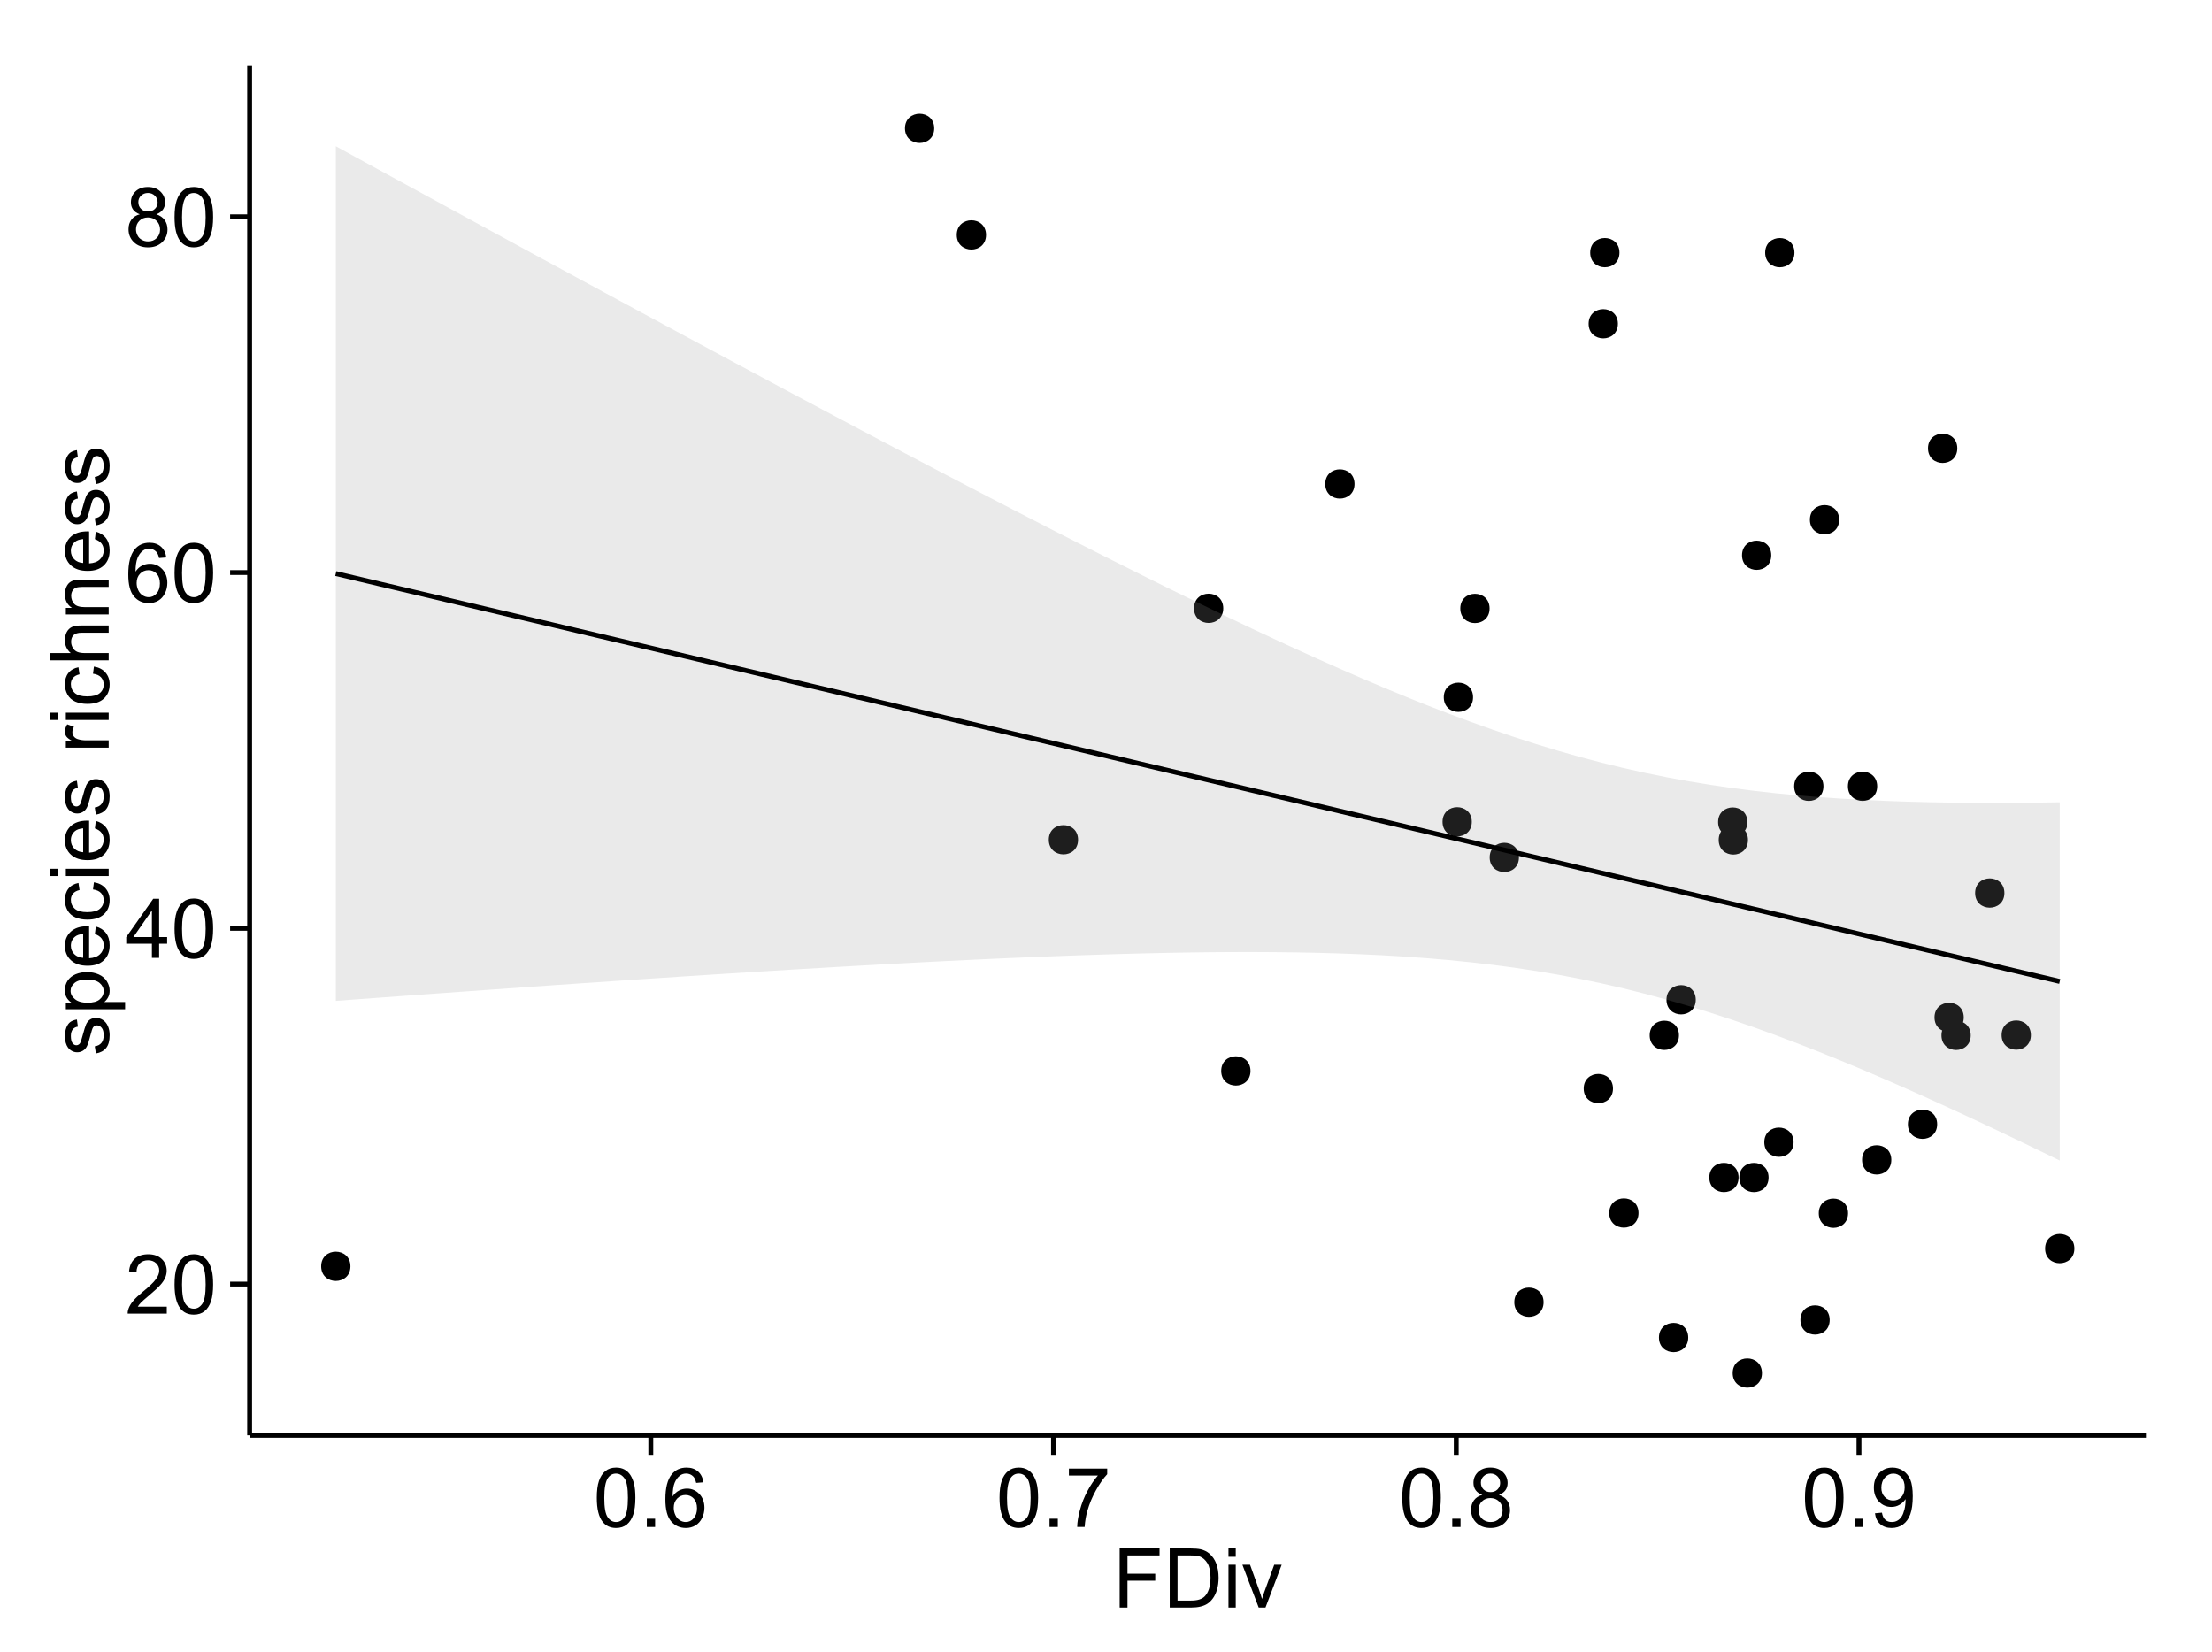 <?xml version="1.0" encoding="UTF-8"?>
<svg xmlns="http://www.w3.org/2000/svg" xmlns:xlink="http://www.w3.org/1999/xlink" width="482pt" height="360pt" viewBox="0 0 482 360" version="1.1">
<defs>
<g>
<symbol overflow="visible" id="glyph0-0">
<path style="stroke:none;" d="M 9.062 -1.52 L 9.062 0 L 0.547 0 C 0.531 -0.379 0.594 -0.742 0.73 -1.098 C 0.945 -1.676 1.293 -2.25 1.77 -2.812 C 2.246 -3.375 2.934 -4.023 3.84 -4.766 C 5.238 -5.906 6.188 -6.816 6.68 -7.492 C 7.172 -8.16 7.418 -8.793 7.418 -9.395 C 7.418 -10.02 7.191 -10.551 6.746 -10.98 C 6.293 -11.41 5.711 -11.625 4.992 -11.629 C 4.23 -11.625 3.621 -11.395 3.164 -10.941 C 2.703 -10.48 2.469 -9.848 2.469 -9.043 L 0.844 -9.211 C 0.953 -10.422 1.371 -11.344 2.102 -11.984 C 2.824 -12.617 3.801 -12.938 5.027 -12.938 C 6.262 -12.938 7.238 -12.594 7.961 -11.91 C 8.68 -11.223 9.039 -10.371 9.043 -9.359 C 9.039 -8.84 8.934 -8.336 8.727 -7.84 C 8.512 -7.34 8.164 -6.812 7.676 -6.266 C 7.188 -5.711 6.375 -4.957 5.238 -4 C 4.285 -3.199 3.676 -2.66 3.41 -2.379 C 3.141 -2.094 2.918 -1.805 2.742 -1.52 Z M 9.062 -1.52 "/>
</symbol>
<symbol overflow="visible" id="glyph0-1">
<path style="stroke:none;" d="M 0.746 -6.355 C 0.742 -7.875 0.898 -9.102 1.215 -10.031 C 1.527 -10.961 1.996 -11.676 2.613 -12.18 C 3.23 -12.684 4.008 -12.938 4.949 -12.938 C 5.637 -12.938 6.242 -12.797 6.766 -12.52 C 7.285 -12.238 7.715 -11.836 8.059 -11.316 C 8.395 -10.789 8.664 -10.152 8.859 -9.398 C 9.051 -8.645 9.145 -7.629 9.148 -6.355 C 9.145 -4.84 8.992 -3.617 8.684 -2.691 C 8.371 -1.762 7.906 -1.047 7.289 -0.539 C 6.672 -0.035 5.891 0.215 4.949 0.219 C 3.703 0.215 2.727 -0.227 2.023 -1.117 C 1.168 -2.188 0.742 -3.934 0.746 -6.355 Z M 2.375 -6.355 C 2.371 -4.234 2.621 -2.824 3.117 -2.129 C 3.609 -1.426 4.219 -1.078 4.949 -1.082 C 5.672 -1.078 6.281 -1.43 6.781 -2.137 C 7.273 -2.836 7.523 -4.242 7.523 -6.355 C 7.523 -8.473 7.273 -9.883 6.781 -10.582 C 6.281 -11.277 5.664 -11.625 4.93 -11.629 C 4.199 -11.625 3.621 -11.316 3.191 -10.703 C 2.645 -9.918 2.371 -8.469 2.375 -6.355 Z M 2.375 -6.355 "/>
</symbol>
<symbol overflow="visible" id="glyph0-2">
<path style="stroke:none;" d="M 5.82 0 L 5.82 -3.086 L 0.227 -3.086 L 0.227 -4.535 L 6.109 -12.883 L 7.398 -12.883 L 7.398 -4.535 L 9.141 -4.535 L 9.141 -3.086 L 7.398 -3.086 L 7.398 0 Z M 5.82 -4.535 L 5.82 -10.344 L 1.785 -4.535 Z M 5.82 -4.535 "/>
</symbol>
<symbol overflow="visible" id="glyph0-3">
<path style="stroke:none;" d="M 8.957 -9.73 L 7.383 -9.605 C 7.242 -10.223 7.043 -10.676 6.785 -10.961 C 6.355 -11.41 5.828 -11.637 5.203 -11.637 C 4.695 -11.637 4.25 -11.496 3.875 -11.215 C 3.375 -10.852 2.984 -10.32 2.695 -9.625 C 2.406 -8.926 2.258 -7.934 2.25 -6.645 C 2.629 -7.223 3.094 -7.652 3.645 -7.938 C 4.195 -8.215 4.773 -8.355 5.379 -8.359 C 6.434 -8.355 7.328 -7.969 8.07 -7.195 C 8.809 -6.418 9.18 -5.414 9.184 -4.184 C 9.18 -3.371 9.008 -2.617 8.66 -1.926 C 8.312 -1.23 7.832 -0.699 7.227 -0.332 C 6.613 0.035 5.922 0.215 5.148 0.219 C 3.828 0.215 2.754 -0.266 1.922 -1.234 C 1.09 -2.199 0.672 -3.797 0.676 -6.031 C 0.672 -8.516 1.133 -10.328 2.055 -11.461 C 2.855 -12.445 3.938 -12.938 5.301 -12.938 C 6.312 -12.938 7.141 -12.652 7.789 -12.086 C 8.434 -11.516 8.824 -10.73 8.957 -9.73 Z M 2.496 -4.176 C 2.496 -3.629 2.609 -3.105 2.844 -2.609 C 3.07 -2.109 3.395 -1.73 3.812 -1.473 C 4.227 -1.207 4.664 -1.078 5.125 -1.082 C 5.789 -1.078 6.363 -1.348 6.844 -1.891 C 7.324 -2.426 7.562 -3.156 7.566 -4.086 C 7.562 -4.973 7.328 -5.676 6.855 -6.191 C 6.379 -6.703 5.781 -6.961 5.062 -6.961 C 4.348 -6.961 3.738 -6.703 3.242 -6.191 C 2.742 -5.676 2.496 -5.004 2.496 -4.176 Z M 2.496 -4.176 "/>
</symbol>
<symbol overflow="visible" id="glyph0-4">
<path style="stroke:none;" d="M 3.18 -6.988 C 2.52 -7.227 2.035 -7.57 1.723 -8.016 C 1.406 -8.461 1.246 -8.992 1.25 -9.617 C 1.246 -10.551 1.582 -11.34 2.258 -11.98 C 2.93 -12.617 3.828 -12.938 4.949 -12.938 C 6.07 -12.938 6.977 -12.609 7.664 -11.957 C 8.348 -11.301 8.688 -10.504 8.691 -9.57 C 8.688 -8.969 8.531 -8.449 8.219 -8.012 C 7.902 -7.566 7.426 -7.227 6.793 -6.988 C 7.582 -6.727 8.184 -6.309 8.598 -5.738 C 9.008 -5.16 9.215 -4.477 9.219 -3.684 C 9.215 -2.578 8.828 -1.652 8.051 -0.906 C 7.27 -0.156 6.242 0.215 4.977 0.219 C 3.699 0.215 2.676 -0.156 1.898 -0.91 C 1.117 -1.66 0.727 -2.602 0.73 -3.727 C 0.727 -4.562 0.938 -5.262 1.367 -5.832 C 1.789 -6.395 2.395 -6.781 3.18 -6.988 Z M 2.867 -9.668 C 2.863 -9.059 3.059 -8.559 3.453 -8.172 C 3.844 -7.785 4.355 -7.594 4.984 -7.594 C 5.59 -7.594 6.09 -7.785 6.48 -8.168 C 6.871 -8.551 7.066 -9.02 7.066 -9.578 C 7.066 -10.156 6.863 -10.645 6.465 -11.043 C 6.059 -11.438 5.559 -11.637 4.965 -11.637 C 4.359 -11.637 3.859 -11.441 3.465 -11.055 C 3.062 -10.668 2.863 -10.207 2.867 -9.668 Z M 2.355 -3.719 C 2.355 -3.262 2.461 -2.824 2.676 -2.406 C 2.887 -1.98 3.203 -1.652 3.629 -1.426 C 4.047 -1.191 4.504 -1.078 4.992 -1.082 C 5.746 -1.078 6.367 -1.32 6.863 -1.809 C 7.352 -2.293 7.598 -2.91 7.602 -3.664 C 7.598 -4.422 7.344 -5.055 6.84 -5.555 C 6.332 -6.051 5.699 -6.297 4.938 -6.301 C 4.191 -6.297 3.574 -6.051 3.09 -5.562 C 2.598 -5.066 2.355 -4.453 2.355 -3.719 Z M 2.355 -3.719 "/>
</symbol>
<symbol overflow="visible" id="glyph0-5">
<path style="stroke:none;" d="M 1.633 0 L 1.633 -1.801 L 3.438 -1.801 L 3.438 0 Z M 1.633 0 "/>
</symbol>
<symbol overflow="visible" id="glyph0-6">
<path style="stroke:none;" d="M 0.852 -11.195 L 0.852 -12.719 L 9.195 -12.719 L 9.195 -11.488 C 8.367 -10.613 7.555 -9.453 6.754 -8.008 C 5.945 -6.559 5.324 -5.07 4.887 -3.543 C 4.57 -2.461 4.367 -1.281 4.281 0 L 2.656 0 C 2.668 -1.012 2.867 -2.234 3.25 -3.672 C 3.629 -5.105 4.176 -6.492 4.891 -7.828 C 5.602 -9.16 6.359 -10.281 7.164 -11.195 Z M 0.852 -11.195 "/>
</symbol>
<symbol overflow="visible" id="glyph0-7">
<path style="stroke:none;" d="M 0.984 -2.98 L 2.504 -3.121 C 2.629 -2.402 2.875 -1.883 3.242 -1.562 C 3.602 -1.238 4.07 -1.078 4.641 -1.082 C 5.125 -1.078 5.551 -1.188 5.918 -1.414 C 6.285 -1.633 6.586 -1.934 6.82 -2.309 C 7.055 -2.68 7.25 -3.18 7.41 -3.816 C 7.566 -4.445 7.645 -5.09 7.648 -5.75 C 7.645 -5.812 7.641 -5.918 7.637 -6.062 C 7.316 -5.559 6.887 -5.148 6.34 -4.836 C 5.793 -4.52 5.199 -4.363 4.562 -4.367 C 3.492 -4.363 2.59 -4.75 1.852 -5.527 C 1.113 -6.297 0.742 -7.316 0.746 -8.586 C 0.742 -9.891 1.129 -10.945 1.902 -11.742 C 2.672 -12.539 3.637 -12.938 4.797 -12.938 C 5.633 -12.938 6.398 -12.711 7.098 -12.262 C 7.789 -11.809 8.316 -11.164 8.68 -10.332 C 9.035 -9.492 9.215 -8.285 9.219 -6.707 C 9.215 -5.055 9.039 -3.742 8.684 -2.77 C 8.324 -1.793 7.793 -1.051 7.09 -0.543 C 6.383 -0.035 5.555 0.215 4.605 0.219 C 3.598 0.215 2.773 -0.062 2.137 -0.621 C 1.496 -1.18 1.113 -1.965 0.984 -2.98 Z M 7.461 -8.664 C 7.457 -9.57 7.215 -10.293 6.734 -10.828 C 6.25 -11.359 5.672 -11.625 4.992 -11.629 C 4.289 -11.625 3.676 -11.336 3.156 -10.766 C 2.633 -10.188 2.371 -9.445 2.375 -8.535 C 2.371 -7.711 2.621 -7.043 3.117 -6.535 C 3.609 -6.02 4.219 -5.766 4.949 -5.766 C 5.68 -5.766 6.281 -6.02 6.754 -6.535 C 7.223 -7.043 7.457 -7.754 7.461 -8.664 Z M 7.461 -8.664 "/>
</symbol>
<symbol overflow="visible" id="glyph0-8">
<path style="stroke:none;" d="M 1.477 0 L 1.477 -12.883 L 10.168 -12.883 L 10.168 -11.363 L 3.18 -11.363 L 3.18 -7.375 L 9.227 -7.375 L 9.227 -5.852 L 3.18 -5.852 L 3.18 0 Z M 1.477 0 "/>
</symbol>
<symbol overflow="visible" id="glyph0-9">
<path style="stroke:none;" d="M 1.391 0 L 1.391 -12.883 L 5.828 -12.883 C 6.824 -12.879 7.59 -12.816 8.121 -12.699 C 8.855 -12.527 9.484 -12.223 10.012 -11.777 C 10.688 -11.199 11.195 -10.465 11.535 -9.574 C 11.867 -8.68 12.035 -7.656 12.039 -6.512 C 12.035 -5.531 11.922 -4.664 11.695 -3.91 C 11.469 -3.152 11.176 -2.527 10.816 -2.035 C 10.457 -1.535 10.066 -1.145 9.645 -0.863 C 9.219 -0.574 8.703 -0.359 8.105 -0.219 C 7.504 -0.07 6.816 0 6.039 0 Z M 3.094 -1.52 L 5.844 -1.52 C 6.688 -1.516 7.355 -1.598 7.844 -1.758 C 8.324 -1.914 8.711 -2.137 9 -2.426 C 9.402 -2.828 9.715 -3.371 9.941 -4.055 C 10.164 -4.734 10.277 -5.562 10.281 -6.539 C 10.277 -7.887 10.055 -8.922 9.617 -9.645 C 9.172 -10.367 8.637 -10.852 8.008 -11.102 C 7.547 -11.273 6.812 -11.359 5.801 -11.363 L 3.094 -11.363 Z M 3.094 -1.52 "/>
</symbol>
<symbol overflow="visible" id="glyph0-10">
<path style="stroke:none;" d="M 1.195 -11.066 L 1.195 -12.883 L 2.777 -12.883 L 2.777 -11.066 Z M 1.195 0 L 1.195 -9.336 L 2.777 -9.336 L 2.777 0 Z M 1.195 0 "/>
</symbol>
<symbol overflow="visible" id="glyph0-11">
<path style="stroke:none;" d="M 3.781 0 L 0.227 -9.336 L 1.898 -9.336 L 3.902 -3.742 C 4.117 -3.137 4.316 -2.512 4.5 -1.863 C 4.641 -2.355 4.836 -2.945 5.09 -3.641 L 7.164 -9.336 L 8.789 -9.336 L 5.258 0 Z M 3.781 0 "/>
</symbol>
<symbol overflow="visible" id="glyph1-0">
<path style="stroke:none;" d="M -2.785 -0.555 L -3.031 -2.117 C -2.402 -2.203 -1.922 -2.449 -1.59 -2.852 C -1.254 -3.25 -1.09 -3.812 -1.09 -4.535 C -1.09 -5.262 -1.234 -5.801 -1.531 -6.152 C -1.824 -6.504 -2.172 -6.68 -2.574 -6.68 C -2.926 -6.68 -3.207 -6.523 -3.418 -6.215 C -3.555 -5.996 -3.734 -5.457 -3.953 -4.598 C -4.246 -3.434 -4.5 -2.629 -4.715 -2.184 C -4.926 -1.734 -5.223 -1.395 -5.602 -1.164 C -5.98 -0.93 -6.398 -0.812 -6.855 -0.816 C -7.27 -0.812 -7.652 -0.91 -8.012 -1.102 C -8.363 -1.293 -8.66 -1.551 -8.895 -1.883 C -9.074 -2.125 -9.227 -2.461 -9.355 -2.887 C -9.48 -3.309 -9.543 -3.766 -9.547 -4.254 C -9.543 -4.984 -9.438 -5.625 -9.23 -6.184 C -9.016 -6.734 -8.73 -7.145 -8.371 -7.41 C -8.008 -7.672 -7.527 -7.852 -6.926 -7.953 L -6.715 -6.406 C -7.195 -6.332 -7.57 -6.129 -7.84 -5.797 C -8.105 -5.457 -8.238 -4.98 -8.242 -4.367 C -8.238 -3.637 -8.117 -3.121 -7.883 -2.812 C -7.641 -2.5 -7.359 -2.344 -7.039 -2.348 C -6.832 -2.344 -6.648 -2.406 -6.484 -2.539 C -6.312 -2.664 -6.172 -2.867 -6.062 -3.148 C -6.004 -3.301 -5.871 -3.766 -5.66 -4.543 C -5.359 -5.66 -5.113 -6.441 -4.926 -6.887 C -4.734 -7.324 -4.457 -7.672 -4.094 -7.926 C -3.73 -8.176 -3.281 -8.301 -2.742 -8.305 C -2.211 -8.301 -1.711 -8.148 -1.25 -7.844 C -0.781 -7.535 -0.422 -7.09 -0.172 -6.512 C 0.086 -5.926 0.211 -5.27 0.211 -4.543 C 0.211 -3.328 -0.039 -2.406 -0.543 -1.77 C -1.047 -1.133 -1.793 -0.727 -2.785 -0.555 Z M -2.785 -0.555 "/>
</symbol>
<symbol overflow="visible" id="glyph1-1">
<path style="stroke:none;" d="M 3.578 -1.188 L -9.336 -1.188 L -9.336 -2.629 L -8.121 -2.629 C -8.594 -2.965 -8.949 -3.348 -9.188 -3.777 C -9.426 -4.203 -9.543 -4.723 -9.547 -5.336 C -9.543 -6.129 -9.34 -6.832 -8.93 -7.445 C -8.516 -8.051 -7.934 -8.512 -7.191 -8.824 C -6.441 -9.133 -5.625 -9.285 -4.738 -9.289 C -3.781 -9.285 -2.922 -9.113 -2.156 -8.773 C -1.391 -8.43 -0.805 -7.934 -0.398 -7.281 C 0.008 -6.625 0.211 -5.938 0.211 -5.219 C 0.211 -4.691 0.102 -4.219 -0.121 -3.801 C -0.344 -3.379 -0.625 -3.035 -0.965 -2.77 L 3.578 -2.77 Z M -4.613 -2.621 C -3.41 -2.613 -2.523 -2.855 -1.949 -3.348 C -1.375 -3.832 -1.09 -4.422 -1.09 -5.117 C -1.09 -5.816 -1.387 -6.418 -1.98 -6.922 C -2.574 -7.418 -3.496 -7.668 -4.746 -7.672 C -5.934 -7.668 -6.824 -7.426 -7.418 -6.938 C -8.008 -6.449 -8.301 -5.863 -8.305 -5.188 C -8.301 -4.508 -7.988 -3.914 -7.359 -3.398 C -6.727 -2.879 -5.809 -2.617 -4.613 -2.621 Z M -4.613 -2.621 "/>
</symbol>
<symbol overflow="visible" id="glyph1-2">
<path style="stroke:none;" d="M -3.004 -7.578 L -2.805 -9.211 C -1.848 -8.953 -1.105 -8.473 -0.578 -7.777 C -0.051 -7.078 0.211 -6.188 0.211 -5.105 C 0.211 -3.738 -0.207 -2.656 -1.051 -1.859 C -1.887 -1.055 -3.066 -0.656 -4.586 -0.66 C -6.156 -0.656 -7.375 -1.059 -8.246 -1.871 C -9.109 -2.676 -9.543 -3.727 -9.547 -5.02 C -9.543 -6.266 -9.117 -7.285 -8.27 -8.078 C -7.418 -8.867 -6.223 -9.262 -4.684 -9.266 C -4.586 -9.262 -4.445 -9.258 -4.262 -9.254 L -4.262 -2.293 C -3.234 -2.348 -2.449 -2.641 -1.906 -3.164 C -1.359 -3.684 -1.09 -4.332 -1.09 -5.117 C -1.09 -5.691 -1.242 -6.188 -1.547 -6.598 C -1.852 -7.008 -2.336 -7.332 -3.004 -7.578 Z M -5.562 -2.383 L -5.562 -7.594 C -6.344 -7.523 -6.934 -7.324 -7.328 -6.996 C -7.934 -6.492 -8.238 -5.836 -8.242 -5.035 C -8.238 -4.305 -7.996 -3.695 -7.512 -3.203 C -7.027 -2.707 -6.375 -2.434 -5.562 -2.383 Z M -5.562 -2.383 "/>
</symbol>
<symbol overflow="visible" id="glyph1-3">
<path style="stroke:none;" d="M -3.418 -7.277 L -3.215 -8.832 C -2.141 -8.66 -1.301 -8.227 -0.699 -7.527 C -0.09 -6.824 0.211 -5.965 0.211 -4.949 C 0.211 -3.668 -0.203 -2.641 -1.039 -1.867 C -1.871 -1.09 -3.07 -0.703 -4.633 -0.703 C -5.637 -0.703 -6.52 -0.867 -7.277 -1.203 C -8.031 -1.535 -8.598 -2.047 -8.977 -2.73 C -9.355 -3.41 -9.543 -4.152 -9.547 -4.957 C -9.543 -5.969 -9.289 -6.797 -8.777 -7.441 C -8.262 -8.086 -7.531 -8.5 -6.59 -8.684 L -6.355 -7.145 C -6.98 -6.996 -7.453 -6.738 -7.77 -6.367 C -8.082 -5.992 -8.238 -5.543 -8.242 -5.02 C -8.238 -4.219 -7.953 -3.57 -7.387 -3.074 C -6.812 -2.574 -5.91 -2.324 -4.676 -2.328 C -3.422 -2.324 -2.508 -2.566 -1.941 -3.047 C -1.371 -3.527 -1.09 -4.152 -1.09 -4.93 C -1.09 -5.547 -1.277 -6.066 -1.66 -6.484 C -2.035 -6.898 -2.621 -7.164 -3.418 -7.277 Z M -3.418 -7.277 "/>
</symbol>
<symbol overflow="visible" id="glyph1-4">
<path style="stroke:none;" d="M -11.066 -1.195 L -12.883 -1.195 L -12.883 -2.777 L -11.066 -2.777 Z M 0 -1.195 L -9.336 -1.195 L -9.336 -2.777 L 0 -2.777 Z M 0 -1.195 "/>
</symbol>
<symbol overflow="visible" id="glyph1-5">
<path style="stroke:none;" d=""/>
</symbol>
<symbol overflow="visible" id="glyph1-6">
<path style="stroke:none;" d="M 0 -1.168 L -9.336 -1.168 L -9.336 -2.594 L -7.918 -2.594 C -8.578 -2.953 -9.016 -3.289 -9.23 -3.598 C -9.438 -3.906 -9.543 -4.242 -9.547 -4.613 C -9.543 -5.145 -9.375 -5.688 -9.035 -6.242 L -7.566 -5.695 C -7.793 -5.309 -7.91 -4.922 -7.91 -4.535 C -7.91 -4.188 -7.805 -3.875 -7.598 -3.602 C -7.387 -3.324 -7.098 -3.129 -6.734 -3.016 C -6.168 -2.836 -5.555 -2.746 -4.887 -2.75 L 0 -2.75 Z M 0 -1.168 "/>
</symbol>
<symbol overflow="visible" id="glyph1-7">
<path style="stroke:none;" d="M 0 -1.188 L -12.883 -1.188 L -12.883 -2.77 L -8.262 -2.77 C -9.117 -3.504 -9.543 -4.434 -9.547 -5.562 C -9.543 -6.25 -9.406 -6.852 -9.137 -7.363 C -8.859 -7.871 -8.484 -8.234 -8.004 -8.457 C -7.523 -8.676 -6.824 -8.789 -5.914 -8.789 L 0 -8.789 L 0 -7.207 L -5.914 -7.207 C -6.703 -7.207 -7.281 -7.035 -7.641 -6.691 C -8 -6.348 -8.18 -5.863 -8.184 -5.238 C -8.18 -4.77 -8.059 -4.328 -7.816 -3.914 C -7.574 -3.5 -7.242 -3.203 -6.828 -3.031 C -6.406 -2.852 -5.832 -2.766 -5.105 -2.77 L 0 -2.77 Z M 0 -1.188 "/>
</symbol>
<symbol overflow="visible" id="glyph1-8">
<path style="stroke:none;" d="M 0 -1.188 L -9.336 -1.188 L -9.336 -2.609 L -8.008 -2.609 C -9.031 -3.293 -9.543 -4.285 -9.547 -5.582 C -9.543 -6.141 -9.441 -6.656 -9.242 -7.133 C -9.035 -7.602 -8.77 -7.957 -8.445 -8.191 C -8.113 -8.426 -7.727 -8.59 -7.277 -8.684 C -6.98 -8.742 -6.465 -8.77 -5.738 -8.773 L 0 -8.773 L 0 -7.188 L -5.68 -7.188 C -6.32 -7.184 -6.801 -7.121 -7.121 -7.004 C -7.438 -6.879 -7.695 -6.66 -7.887 -6.348 C -8.074 -6.031 -8.168 -5.664 -8.172 -5.246 C -8.168 -4.57 -7.953 -3.992 -7.531 -3.504 C -7.102 -3.012 -6.293 -2.766 -5.098 -2.77 L 0 -2.77 Z M 0 -1.188 "/>
</symbol>
</g>
<clipPath id="clip1">
  <path d="M 54.395 14.398 L 468.602 14.398 L 468.602 313.742 L 54.395 313.742 Z M 54.395 14.398 "/>
</clipPath>
</defs>
<g id="surface856">
<rect x="0" y="0" width="482" height="360" style="fill:rgb(100%,100%,100%);fill-opacity:1;stroke:none;"/>
<rect x="0" y="0" width="482" height="360" style="fill:rgb(100%,100%,100%);fill-opacity:1;stroke:none;"/>
<path style="fill:none;stroke-width:1.063;stroke-linecap:round;stroke-linejoin:round;stroke:rgb(100%,100%,100%);stroke-opacity:1;stroke-miterlimit:10;" d="M 0 360 L 482 360 L 482 0 L 0 0 Z M 0 360 "/>
<g clip-path="url(#clip1)" clip-rule="nonzero">
<path style=" stroke:none;fill-rule:nonzero;fill:rgb(100%,100%,100%);fill-opacity:1;" d="M 54.395 312.742 L 467.602 312.742 L 467.602 14.398 L 54.395 14.398 Z M 54.395 312.742 "/>
<path style=" stroke:none;fill-rule:nonzero;fill:rgb(0%,0%,0%);fill-opacity:1;" d="M 233.852 182.977 C 233.852 185.812 229.598 185.812 229.598 182.977 C 229.598 180.141 233.852 180.141 233.852 182.977 "/>
<path style=" stroke:none;fill-rule:nonzero;fill:rgb(0%,0%,0%);fill-opacity:1;" d="M 426.844 221.688 C 426.844 224.52 422.594 224.52 422.594 221.688 C 422.594 218.852 426.844 218.852 426.844 221.688 "/>
<path style=" stroke:none;fill-rule:nonzero;fill:rgb(0%,0%,0%);fill-opacity:1;" d="M 75.301 275.922 C 75.301 278.754 71.051 278.754 71.051 275.922 C 71.051 273.086 75.301 273.086 75.301 275.922 "/>
<path style=" stroke:none;fill-rule:nonzero;fill:rgb(0%,0%,0%);fill-opacity:1;" d="M 396.266 171.328 C 396.266 174.164 392.016 174.164 392.016 171.328 C 392.016 168.492 396.266 168.492 396.266 171.328 "/>
<path style=" stroke:none;fill-rule:nonzero;fill:rgb(0%,0%,0%);fill-opacity:1;" d="M 384.902 120.988 C 384.902 123.824 380.652 123.824 380.652 120.988 C 380.652 118.156 384.902 118.156 384.902 120.988 "/>
<path style=" stroke:none;fill-rule:nonzero;fill:rgb(0%,0%,0%);fill-opacity:1;" d="M 329.918 186.824 C 329.918 189.66 325.668 189.66 325.668 186.824 C 325.668 183.988 329.918 183.988 329.918 186.824 "/>
<path style=" stroke:none;fill-rule:nonzero;fill:rgb(0%,0%,0%);fill-opacity:1;" d="M 389.953 55.051 C 389.953 57.887 385.699 57.887 385.699 55.051 C 385.699 52.215 389.953 52.215 389.953 55.051 "/>
<path style=" stroke:none;fill-rule:nonzero;fill:rgb(0%,0%,0%);fill-opacity:1;" d="M 294.09 105.453 C 294.09 108.285 289.836 108.285 289.836 105.453 C 289.836 102.617 294.09 102.617 294.09 105.453 "/>
<path style=" stroke:none;fill-rule:nonzero;fill:rgb(0%,0%,0%);fill-opacity:1;" d="M 441.469 225.539 C 441.469 228.371 437.219 228.371 437.219 225.539 C 437.219 222.703 441.469 222.703 441.469 225.539 "/>
<path style=" stroke:none;fill-rule:nonzero;fill:rgb(0%,0%,0%);fill-opacity:1;" d="M 271.418 233.348 C 271.418 236.18 267.168 236.18 267.168 233.348 C 267.168 230.512 271.418 230.512 271.418 233.348 "/>
<path style=" stroke:none;fill-rule:nonzero;fill:rgb(0%,0%,0%);fill-opacity:1;" d="M 265.488 132.547 C 265.488 135.383 261.238 135.383 261.238 132.547 C 261.238 129.715 265.488 129.715 265.488 132.547 "/>
<path style=" stroke:none;fill-rule:nonzero;fill:rgb(0%,0%,0%);fill-opacity:1;" d="M 407.98 171.328 C 407.98 174.16 403.73 174.16 403.73 171.328 C 403.73 168.492 407.98 168.492 407.98 171.328 "/>
<path style=" stroke:none;fill-rule:nonzero;fill:rgb(0%,0%,0%);fill-opacity:1;" d="M 379.824 183.02 C 379.824 185.855 375.574 185.855 375.574 183.02 C 375.574 180.188 379.824 180.188 379.824 183.02 "/>
<path style=" stroke:none;fill-rule:nonzero;fill:rgb(0%,0%,0%);fill-opacity:1;" d="M 425.43 97.684 C 425.43 100.516 421.18 100.516 421.18 97.684 C 421.18 94.848 425.43 94.848 425.43 97.684 "/>
<path style=" stroke:none;fill-rule:nonzero;fill:rgb(0%,0%,0%);fill-opacity:1;" d="M 351.48 70.543 C 351.48 73.379 347.23 73.379 347.23 70.543 C 347.23 67.711 351.48 67.711 351.48 70.543 "/>
<path style=" stroke:none;fill-rule:nonzero;fill:rgb(0%,0%,0%);fill-opacity:1;" d="M 428.363 225.598 C 428.363 228.434 424.113 228.434 424.113 225.598 C 424.113 222.766 428.363 222.766 428.363 225.598 "/>
<path style=" stroke:none;fill-rule:nonzero;fill:rgb(0%,0%,0%);fill-opacity:1;" d="M 389.762 248.883 C 389.762 251.719 385.508 251.719 385.508 248.883 C 385.508 246.051 389.762 246.051 389.762 248.883 "/>
<path style=" stroke:none;fill-rule:nonzero;fill:rgb(0%,0%,0%);fill-opacity:1;" d="M 351.82 55.047 C 351.82 57.883 347.57 57.883 347.57 55.047 C 347.57 52.215 351.82 52.215 351.82 55.047 "/>
<path style=" stroke:none;fill-rule:nonzero;fill:rgb(0%,0%,0%);fill-opacity:1;" d="M 319.918 151.93 C 319.918 154.766 315.664 154.766 315.664 151.93 C 315.664 149.098 319.918 149.098 319.918 151.93 "/>
<path style=" stroke:none;fill-rule:nonzero;fill:rgb(0%,0%,0%);fill-opacity:1;" d="M 350.41 237.191 C 350.41 240.023 346.16 240.023 346.16 237.191 C 346.16 234.355 350.41 234.355 350.41 237.191 "/>
<path style=" stroke:none;fill-rule:nonzero;fill:rgb(0%,0%,0%);fill-opacity:1;" d="M 323.52 132.574 C 323.52 135.41 319.266 135.41 319.266 132.574 C 319.266 129.742 323.52 129.742 323.52 132.574 "/>
<path style=" stroke:none;fill-rule:nonzero;fill:rgb(0%,0%,0%);fill-opacity:1;" d="M 213.793 51.184 C 213.793 54.02 209.543 54.02 209.543 51.184 C 209.543 48.348 213.793 48.348 213.793 51.184 "/>
<path style=" stroke:none;fill-rule:nonzero;fill:rgb(0%,0%,0%);fill-opacity:1;" d="M 411.059 252.73 C 411.059 255.566 406.809 255.566 406.809 252.73 C 406.809 249.898 411.059 249.898 411.059 252.73 "/>
<path style=" stroke:none;fill-rule:nonzero;fill:rgb(0%,0%,0%);fill-opacity:1;" d="M 382.871 299.184 C 382.871 302.016 378.617 302.016 378.617 299.184 C 378.617 296.348 382.871 296.348 382.871 299.184 "/>
<path style=" stroke:none;fill-rule:nonzero;fill:rgb(0%,0%,0%);fill-opacity:1;" d="M 202.508 27.961 C 202.508 30.797 198.258 30.797 198.258 27.961 C 198.258 25.125 202.508 25.125 202.508 27.961 "/>
<path style=" stroke:none;fill-rule:nonzero;fill:rgb(0%,0%,0%);fill-opacity:1;" d="M 399.695 113.242 C 399.695 116.078 395.445 116.078 395.445 113.242 C 395.445 110.406 399.695 110.406 399.695 113.242 "/>
<path style=" stroke:none;fill-rule:nonzero;fill:rgb(0%,0%,0%);fill-opacity:1;" d="M 421.051 244.969 C 421.051 247.801 416.797 247.801 416.797 244.969 C 416.797 242.133 421.051 242.133 421.051 244.969 "/>
<path style=" stroke:none;fill-rule:nonzero;fill:rgb(0%,0%,0%);fill-opacity:1;" d="M 355.973 264.305 C 355.973 267.141 351.719 267.141 351.719 264.305 C 351.719 261.473 355.973 261.473 355.973 264.305 "/>
<path style=" stroke:none;fill-rule:nonzero;fill:rgb(0%,0%,0%);fill-opacity:1;" d="M 368.445 217.84 C 368.445 220.676 364.195 220.676 364.195 217.84 C 364.195 215.004 368.445 215.004 368.445 217.84 "/>
<path style=" stroke:none;fill-rule:nonzero;fill:rgb(0%,0%,0%);fill-opacity:1;" d="M 384.312 256.574 C 384.312 259.406 380.062 259.406 380.062 256.574 C 380.062 253.738 384.312 253.738 384.312 256.574 "/>
<path style=" stroke:none;fill-rule:nonzero;fill:rgb(0%,0%,0%);fill-opacity:1;" d="M 319.645 179.066 C 319.645 181.902 315.395 181.902 315.395 179.066 C 315.395 176.234 319.645 176.234 319.645 179.066 "/>
<path style=" stroke:none;fill-rule:nonzero;fill:rgb(0%,0%,0%);fill-opacity:1;" d="M 364.785 225.586 C 364.785 228.422 360.531 228.422 360.531 225.586 C 360.531 222.75 364.785 222.75 364.785 225.586 "/>
<path style=" stroke:none;fill-rule:nonzero;fill:rgb(0%,0%,0%);fill-opacity:1;" d="M 377.773 256.57 C 377.773 259.402 373.523 259.402 373.523 256.57 C 373.523 253.734 377.773 253.734 377.773 256.57 "/>
<path style=" stroke:none;fill-rule:nonzero;fill:rgb(0%,0%,0%);fill-opacity:1;" d="M 366.805 291.441 C 366.805 294.273 362.555 294.273 362.555 291.441 C 362.555 288.605 366.805 288.605 366.805 291.441 "/>
<path style=" stroke:none;fill-rule:nonzero;fill:rgb(0%,0%,0%);fill-opacity:1;" d="M 379.695 179.121 C 379.695 181.953 375.441 181.953 375.441 179.121 C 375.441 176.285 379.695 176.285 379.695 179.121 "/>
<path style=" stroke:none;fill-rule:nonzero;fill:rgb(0%,0%,0%);fill-opacity:1;" d="M 435.699 194.582 C 435.699 197.418 431.449 197.418 431.449 194.582 C 431.449 191.75 435.699 191.75 435.699 194.582 "/>
<path style=" stroke:none;fill-rule:nonzero;fill:rgb(0%,0%,0%);fill-opacity:1;" d="M 401.633 264.352 C 401.633 267.184 397.383 267.184 397.383 264.352 C 397.383 261.516 401.633 261.516 401.633 264.352 "/>
<path style=" stroke:none;fill-rule:nonzero;fill:rgb(0%,0%,0%);fill-opacity:1;" d="M 335.281 283.746 C 335.281 286.582 331.031 286.582 331.031 283.746 C 331.031 280.91 335.281 280.91 335.281 283.746 "/>
<path style=" stroke:none;fill-rule:nonzero;fill:rgb(0%,0%,0%);fill-opacity:1;" d="M 450.945 272.059 C 450.945 274.895 446.691 274.895 446.691 272.059 C 446.691 269.223 450.945 269.223 450.945 272.059 "/>
<path style=" stroke:none;fill-rule:nonzero;fill:rgb(0%,0%,0%);fill-opacity:1;" d="M 397.629 287.613 C 397.629 290.449 393.379 290.449 393.379 287.613 C 393.379 284.781 397.629 284.781 397.629 287.613 "/>
<path style=" stroke:none;fill-rule:nonzero;fill:rgb(0%,0%,0%);fill-opacity:1;" d="M 234.914 182.977 C 234.914 187.227 228.535 187.227 228.535 182.977 C 228.535 178.723 234.914 178.723 234.914 182.977 "/>
<path style=" stroke:none;fill-rule:nonzero;fill:rgb(0%,0%,0%);fill-opacity:1;" d="M 427.906 221.688 C 427.906 225.938 421.531 225.938 421.531 221.688 C 421.531 217.434 427.906 217.434 427.906 221.688 "/>
<path style=" stroke:none;fill-rule:nonzero;fill:rgb(0%,0%,0%);fill-opacity:1;" d="M 76.363 275.922 C 76.363 280.172 69.984 280.172 69.984 275.922 C 69.984 271.668 76.363 271.668 76.363 275.922 "/>
<path style=" stroke:none;fill-rule:nonzero;fill:rgb(0%,0%,0%);fill-opacity:1;" d="M 397.332 171.328 C 397.332 175.578 390.953 175.578 390.953 171.328 C 390.953 167.074 397.332 167.074 397.332 171.328 "/>
<path style=" stroke:none;fill-rule:nonzero;fill:rgb(0%,0%,0%);fill-opacity:1;" d="M 385.965 120.988 C 385.965 125.242 379.59 125.242 379.59 120.988 C 379.59 116.738 385.965 116.738 385.965 120.988 "/>
<path style=" stroke:none;fill-rule:nonzero;fill:rgb(0%,0%,0%);fill-opacity:1;" d="M 330.98 186.824 C 330.98 191.078 324.605 191.078 324.605 186.824 C 324.605 182.574 330.98 182.574 330.98 186.824 "/>
<path style=" stroke:none;fill-rule:nonzero;fill:rgb(0%,0%,0%);fill-opacity:1;" d="M 391.016 55.051 C 391.016 59.305 384.637 59.305 384.637 55.051 C 384.637 50.801 391.016 50.801 391.016 55.051 "/>
<path style=" stroke:none;fill-rule:nonzero;fill:rgb(0%,0%,0%);fill-opacity:1;" d="M 295.152 105.453 C 295.152 109.703 288.773 109.703 288.773 105.453 C 288.773 101.199 295.152 101.199 295.152 105.453 "/>
<path style=" stroke:none;fill-rule:nonzero;fill:rgb(0%,0%,0%);fill-opacity:1;" d="M 442.531 225.539 C 442.531 229.789 436.156 229.789 436.156 225.539 C 436.156 221.285 442.531 221.285 442.531 225.539 "/>
<path style=" stroke:none;fill-rule:nonzero;fill:rgb(0%,0%,0%);fill-opacity:1;" d="M 272.484 233.348 C 272.484 237.598 266.105 237.598 266.105 233.348 C 266.105 229.094 272.484 229.094 272.484 233.348 "/>
<path style=" stroke:none;fill-rule:nonzero;fill:rgb(0%,0%,0%);fill-opacity:1;" d="M 266.551 132.547 C 266.551 136.801 260.176 136.801 260.176 132.547 C 260.176 128.297 266.551 128.297 266.551 132.547 "/>
<path style=" stroke:none;fill-rule:nonzero;fill:rgb(0%,0%,0%);fill-opacity:1;" d="M 409.043 171.328 C 409.043 175.578 402.664 175.578 402.664 171.328 C 402.664 167.074 409.043 167.074 409.043 171.328 "/>
<path style=" stroke:none;fill-rule:nonzero;fill:rgb(0%,0%,0%);fill-opacity:1;" d="M 380.887 183.02 C 380.887 187.273 374.508 187.273 374.508 183.02 C 374.508 178.77 380.887 178.77 380.887 183.02 "/>
<path style=" stroke:none;fill-rule:nonzero;fill:rgb(0%,0%,0%);fill-opacity:1;" d="M 426.496 97.684 C 426.496 101.934 420.117 101.934 420.117 97.684 C 420.117 93.43 426.496 93.43 426.496 97.684 "/>
<path style=" stroke:none;fill-rule:nonzero;fill:rgb(0%,0%,0%);fill-opacity:1;" d="M 352.543 70.543 C 352.543 74.797 346.164 74.797 346.164 70.543 C 346.164 66.293 352.543 66.293 352.543 70.543 "/>
<path style=" stroke:none;fill-rule:nonzero;fill:rgb(0%,0%,0%);fill-opacity:1;" d="M 429.426 225.598 C 429.426 229.852 423.051 229.852 423.051 225.598 C 423.051 221.348 429.426 221.348 429.426 225.598 "/>
<path style=" stroke:none;fill-rule:nonzero;fill:rgb(0%,0%,0%);fill-opacity:1;" d="M 390.824 248.883 C 390.824 253.137 384.445 253.137 384.445 248.883 C 384.445 244.633 390.824 244.633 390.824 248.883 "/>
<path style=" stroke:none;fill-rule:nonzero;fill:rgb(0%,0%,0%);fill-opacity:1;" d="M 352.883 55.047 C 352.883 59.301 346.508 59.301 346.508 55.047 C 346.508 50.797 352.883 50.797 352.883 55.047 "/>
<path style=" stroke:none;fill-rule:nonzero;fill:rgb(0%,0%,0%);fill-opacity:1;" d="M 320.98 151.93 C 320.98 156.184 314.602 156.184 314.602 151.93 C 314.602 147.68 320.98 147.68 320.98 151.93 "/>
<path style=" stroke:none;fill-rule:nonzero;fill:rgb(0%,0%,0%);fill-opacity:1;" d="M 351.473 237.191 C 351.473 241.441 345.094 241.441 345.094 237.191 C 345.094 232.938 351.473 232.938 351.473 237.191 "/>
<path style=" stroke:none;fill-rule:nonzero;fill:rgb(0%,0%,0%);fill-opacity:1;" d="M 324.582 132.574 C 324.582 136.828 318.203 136.828 318.203 132.574 C 318.203 128.324 324.582 128.324 324.582 132.574 "/>
<path style=" stroke:none;fill-rule:nonzero;fill:rgb(0%,0%,0%);fill-opacity:1;" d="M 214.859 51.184 C 214.859 55.438 208.48 55.438 208.48 51.184 C 208.48 46.934 214.859 46.934 214.859 51.184 "/>
<path style=" stroke:none;fill-rule:nonzero;fill:rgb(0%,0%,0%);fill-opacity:1;" d="M 412.121 252.73 C 412.121 256.984 405.746 256.984 405.746 252.73 C 405.746 248.48 412.121 248.48 412.121 252.73 "/>
<path style=" stroke:none;fill-rule:nonzero;fill:rgb(0%,0%,0%);fill-opacity:1;" d="M 383.934 299.184 C 383.934 303.434 377.555 303.434 377.555 299.184 C 377.555 294.93 383.934 294.93 383.934 299.184 "/>
<path style=" stroke:none;fill-rule:nonzero;fill:rgb(0%,0%,0%);fill-opacity:1;" d="M 203.57 27.961 C 203.57 32.215 197.195 32.215 197.195 27.961 C 197.195 23.711 203.57 23.711 203.57 27.961 "/>
<path style=" stroke:none;fill-rule:nonzero;fill:rgb(0%,0%,0%);fill-opacity:1;" d="M 400.758 113.242 C 400.758 117.492 394.383 117.492 394.383 113.242 C 394.383 108.988 400.758 108.988 400.758 113.242 "/>
<path style=" stroke:none;fill-rule:nonzero;fill:rgb(0%,0%,0%);fill-opacity:1;" d="M 422.113 244.969 C 422.113 249.219 415.734 249.219 415.734 244.969 C 415.734 240.715 422.113 240.715 422.113 244.969 "/>
<path style=" stroke:none;fill-rule:nonzero;fill:rgb(0%,0%,0%);fill-opacity:1;" d="M 357.035 264.305 C 357.035 268.559 350.656 268.559 350.656 264.305 C 350.656 260.055 357.035 260.055 357.035 264.305 "/>
<path style=" stroke:none;fill-rule:nonzero;fill:rgb(0%,0%,0%);fill-opacity:1;" d="M 369.508 217.84 C 369.508 222.094 363.129 222.094 363.129 217.84 C 363.129 213.59 369.508 213.59 369.508 217.84 "/>
<path style=" stroke:none;fill-rule:nonzero;fill:rgb(0%,0%,0%);fill-opacity:1;" d="M 385.379 256.574 C 385.379 260.824 379 260.824 379 256.574 C 379 252.32 385.379 252.32 385.379 256.574 "/>
<path style=" stroke:none;fill-rule:nonzero;fill:rgb(0%,0%,0%);fill-opacity:1;" d="M 320.707 179.066 C 320.707 183.32 314.332 183.32 314.332 179.066 C 314.332 174.816 320.707 174.816 320.707 179.066 "/>
<path style=" stroke:none;fill-rule:nonzero;fill:rgb(0%,0%,0%);fill-opacity:1;" d="M 365.848 225.586 C 365.848 229.84 359.469 229.84 359.469 225.586 C 359.469 221.336 365.848 221.336 365.848 225.586 "/>
<path style=" stroke:none;fill-rule:nonzero;fill:rgb(0%,0%,0%);fill-opacity:1;" d="M 378.836 256.57 C 378.836 260.82 372.461 260.82 372.461 256.57 C 372.461 252.316 378.836 252.316 378.836 256.57 "/>
<path style=" stroke:none;fill-rule:nonzero;fill:rgb(0%,0%,0%);fill-opacity:1;" d="M 367.867 291.441 C 367.867 295.691 361.488 295.691 361.488 291.441 C 361.488 287.188 367.867 287.188 367.867 291.441 "/>
<path style=" stroke:none;fill-rule:nonzero;fill:rgb(0%,0%,0%);fill-opacity:1;" d="M 380.758 179.121 C 380.758 183.371 374.379 183.371 374.379 179.121 C 374.379 174.867 380.758 174.867 380.758 179.121 "/>
<path style=" stroke:none;fill-rule:nonzero;fill:rgb(0%,0%,0%);fill-opacity:1;" d="M 436.762 194.582 C 436.762 198.836 430.383 198.836 430.383 194.582 C 430.383 190.332 436.762 190.332 436.762 194.582 "/>
<path style=" stroke:none;fill-rule:nonzero;fill:rgb(0%,0%,0%);fill-opacity:1;" d="M 402.695 264.352 C 402.695 268.602 396.316 268.602 396.316 264.352 C 396.316 260.098 402.695 260.098 402.695 264.352 "/>
<path style=" stroke:none;fill-rule:nonzero;fill:rgb(0%,0%,0%);fill-opacity:1;" d="M 336.348 283.746 C 336.348 287.996 329.969 287.996 329.969 283.746 C 329.969 279.492 336.348 279.492 336.348 283.746 "/>
<path style=" stroke:none;fill-rule:nonzero;fill:rgb(0%,0%,0%);fill-opacity:1;" d="M 452.008 272.059 C 452.008 276.312 445.629 276.312 445.629 272.059 C 445.629 267.809 452.008 267.809 452.008 272.059 "/>
<path style=" stroke:none;fill-rule:nonzero;fill:rgb(0%,0%,0%);fill-opacity:1;" d="M 398.691 287.613 C 398.691 291.867 392.316 291.867 392.316 287.613 C 392.316 283.363 398.691 283.363 398.691 287.613 "/>
<path style=" stroke:none;fill-rule:nonzero;fill:rgb(60%,60%,60%);fill-opacity:0.2;" d="M 73.176 31.863 L 77.93 34.465 L 82.684 37.062 L 87.441 39.66 L 96.949 44.848 L 101.703 47.438 L 106.461 50.027 L 115.969 55.199 L 120.727 57.781 L 125.48 60.359 L 134.988 65.508 L 139.746 68.074 L 144.5 70.641 L 149.254 73.203 L 154.008 75.762 L 158.766 78.316 L 168.273 83.41 L 173.031 85.949 L 177.785 88.48 L 182.539 91.008 L 187.293 93.531 L 192.051 96.047 L 196.805 98.555 L 201.559 101.055 L 206.312 103.543 L 211.07 106.027 L 215.824 108.5 L 220.578 110.961 L 225.336 113.41 L 230.09 115.852 L 234.844 118.273 L 239.598 120.684 L 244.355 123.078 L 249.109 125.453 L 253.863 127.809 L 258.617 130.145 L 263.375 132.453 L 268.129 134.742 L 272.883 137 L 277.641 139.227 L 282.395 141.418 L 287.148 143.574 L 291.902 145.691 L 296.66 147.762 L 301.414 149.781 L 306.168 151.746 L 310.922 153.656 L 315.68 155.496 L 320.434 157.27 L 325.188 158.969 L 329.945 160.59 L 334.699 162.121 L 339.453 163.566 L 344.207 164.918 L 348.965 166.176 L 353.719 167.336 L 358.473 168.398 L 363.227 169.367 L 367.984 170.238 L 372.738 171.02 L 377.492 171.711 L 382.25 172.32 L 387.004 172.852 L 391.758 173.305 L 396.512 173.695 L 401.27 174.02 L 406.023 174.289 L 410.777 174.504 L 415.531 174.672 L 420.289 174.797 L 425.043 174.879 L 429.797 174.926 L 434.555 174.938 L 439.309 174.922 L 444.062 174.879 L 448.816 174.812 L 448.816 252.875 L 444.062 250.559 L 439.309 248.266 L 434.555 246 L 429.797 243.762 L 425.043 241.559 L 420.289 239.391 L 415.531 237.266 L 410.777 235.184 L 406.023 233.148 L 401.27 231.168 L 396.512 229.242 L 391.758 227.383 L 387.004 225.59 L 382.25 223.867 L 377.492 222.227 L 372.738 220.672 L 367.984 219.199 L 363.227 217.824 L 358.473 216.539 L 353.719 215.352 L 348.965 214.262 L 344.207 213.27 L 339.453 212.371 L 334.699 211.566 L 329.945 210.852 L 325.188 210.219 L 320.434 209.668 L 315.68 209.191 L 310.922 208.785 L 306.168 208.441 L 301.414 208.156 L 296.66 207.93 L 291.902 207.75 L 287.148 207.613 L 282.395 207.52 L 277.641 207.465 L 272.883 207.441 L 268.129 207.449 L 263.375 207.484 L 258.617 207.547 L 253.863 207.633 L 249.109 207.738 L 244.355 207.863 L 239.598 208.008 L 234.844 208.168 L 230.09 208.34 L 225.336 208.527 L 220.578 208.73 L 215.824 208.941 L 211.07 209.164 L 206.312 209.395 L 201.559 209.637 L 196.805 209.887 L 192.051 210.145 L 187.293 210.41 L 182.539 210.68 L 173.031 211.242 L 168.273 211.531 L 158.766 212.125 L 154.008 212.43 L 149.254 212.738 L 144.5 213.051 L 139.746 213.367 L 134.988 213.684 L 125.48 214.332 L 120.727 214.66 L 115.969 214.992 L 106.461 215.664 L 101.703 216.004 L 96.949 216.344 L 87.441 217.031 L 82.684 217.379 L 77.93 217.727 L 73.176 218.078 Z M 73.176 31.863 "/>
<path style="fill:none;stroke-width:1.063;stroke-linecap:butt;stroke-linejoin:round;stroke:rgb(0%,0%,0%);stroke-opacity:1;stroke-miterlimit:1;" d="M 73.176 124.973 L 82.684 127.223 L 87.441 128.348 L 101.703 131.723 L 106.461 132.848 L 115.969 135.098 L 120.727 136.223 L 130.234 138.473 L 134.988 139.594 L 139.746 140.719 L 154.008 144.094 L 158.766 145.219 L 168.273 147.469 L 173.031 148.594 L 187.293 151.969 L 192.051 153.094 L 206.312 156.469 L 211.07 157.594 L 220.578 159.844 L 225.336 160.969 L 239.598 164.344 L 244.355 165.469 L 258.617 168.844 L 263.375 169.969 L 272.883 172.219 L 277.641 173.344 L 291.902 176.719 L 296.66 177.844 L 310.922 181.219 L 315.68 182.344 L 325.188 184.594 L 329.945 185.719 L 344.207 189.094 L 348.965 190.219 L 363.227 193.594 L 367.984 194.719 L 377.492 196.969 L 382.25 198.094 L 396.512 201.469 L 401.27 202.594 L 415.531 205.969 L 420.289 207.094 L 429.797 209.344 L 434.555 210.469 L 448.816 213.844 "/>
</g>
<path style="fill:none;stroke-width:1.063;stroke-linecap:butt;stroke-linejoin:round;stroke:rgb(0%,0%,0%);stroke-opacity:1;stroke-miterlimit:10;" d="M 54.395 312.742 L 54.395 14.398 "/>
<g style="fill:rgb(0%,0%,0%);fill-opacity:1;">
  <use xlink:href="#glyph0-0" x="27.281" y="286.234"/>
  <use xlink:href="#glyph0-1" x="37.292" y="286.234"/>
</g>
<g style="fill:rgb(0%,0%,0%);fill-opacity:1;">
  <use xlink:href="#glyph0-2" x="27.281" y="208.715"/>
  <use xlink:href="#glyph0-1" x="37.292" y="208.715"/>
</g>
<g style="fill:rgb(0%,0%,0%);fill-opacity:1;">
  <use xlink:href="#glyph0-3" x="27.281" y="131.199"/>
  <use xlink:href="#glyph0-1" x="37.292" y="131.199"/>
</g>
<g style="fill:rgb(0%,0%,0%);fill-opacity:1;">
  <use xlink:href="#glyph0-4" x="27.281" y="53.68"/>
  <use xlink:href="#glyph0-1" x="37.292" y="53.68"/>
</g>
<path style="fill:none;stroke-width:1.063;stroke-linecap:butt;stroke-linejoin:round;stroke:rgb(0%,0%,0%);stroke-opacity:1;stroke-miterlimit:10;" d="M 50.141 279.793 L 54.395 279.793 "/>
<path style="fill:none;stroke-width:1.063;stroke-linecap:butt;stroke-linejoin:round;stroke:rgb(0%,0%,0%);stroke-opacity:1;stroke-miterlimit:10;" d="M 50.141 202.273 L 54.395 202.273 "/>
<path style="fill:none;stroke-width:1.063;stroke-linecap:butt;stroke-linejoin:round;stroke:rgb(0%,0%,0%);stroke-opacity:1;stroke-miterlimit:10;" d="M 50.141 124.754 L 54.395 124.754 "/>
<path style="fill:none;stroke-width:1.063;stroke-linecap:butt;stroke-linejoin:round;stroke:rgb(0%,0%,0%);stroke-opacity:1;stroke-miterlimit:10;" d="M 50.141 47.238 L 54.395 47.238 "/>
<path style="fill:none;stroke-width:1.063;stroke-linecap:butt;stroke-linejoin:round;stroke:rgb(0%,0%,0%);stroke-opacity:1;stroke-miterlimit:10;" d="M 54.395 312.742 L 467.602 312.742 "/>
<path style="fill:none;stroke-width:1.063;stroke-linecap:butt;stroke-linejoin:round;stroke:rgb(0%,0%,0%);stroke-opacity:1;stroke-miterlimit:10;" d="M 141.812 316.996 L 141.812 312.742 "/>
<path style="fill:none;stroke-width:1.063;stroke-linecap:butt;stroke-linejoin:round;stroke:rgb(0%,0%,0%);stroke-opacity:1;stroke-miterlimit:10;" d="M 229.566 316.996 L 229.566 312.742 "/>
<path style="fill:none;stroke-width:1.063;stroke-linecap:butt;stroke-linejoin:round;stroke:rgb(0%,0%,0%);stroke-opacity:1;stroke-miterlimit:10;" d="M 317.32 316.996 L 317.32 312.742 "/>
<path style="fill:none;stroke-width:1.063;stroke-linecap:butt;stroke-linejoin:round;stroke:rgb(0%,0%,0%);stroke-opacity:1;stroke-miterlimit:10;" d="M 405.074 316.996 L 405.074 312.742 "/>
<g style="fill:rgb(0%,0%,0%);fill-opacity:1;">
  <use xlink:href="#glyph0-1" x="129.301" y="332.715"/>
  <use xlink:href="#glyph0-5" x="139.312" y="332.715"/>
  <use xlink:href="#glyph0-3" x="144.312" y="332.715"/>
</g>
<g style="fill:rgb(0%,0%,0%);fill-opacity:1;">
  <use xlink:href="#glyph0-1" x="217.055" y="332.715"/>
  <use xlink:href="#glyph0-5" x="227.065" y="332.715"/>
  <use xlink:href="#glyph0-6" x="232.066" y="332.715"/>
</g>
<g style="fill:rgb(0%,0%,0%);fill-opacity:1;">
  <use xlink:href="#glyph0-1" x="304.809" y="332.715"/>
  <use xlink:href="#glyph0-5" x="314.819" y="332.715"/>
  <use xlink:href="#glyph0-4" x="319.82" y="332.715"/>
</g>
<g style="fill:rgb(0%,0%,0%);fill-opacity:1;">
  <use xlink:href="#glyph0-1" x="392.562" y="332.715"/>
  <use xlink:href="#glyph0-5" x="402.573" y="332.715"/>
  <use xlink:href="#glyph0-7" x="407.574" y="332.715"/>
</g>
<g style="fill:rgb(0%,0%,0%);fill-opacity:1;">
  <use xlink:href="#glyph0-8" x="242.5" y="350.281"/>
  <use xlink:href="#glyph0-9" x="253.495" y="350.281"/>
  <use xlink:href="#glyph0-10" x="266.494" y="350.281"/>
  <use xlink:href="#glyph0-11" x="270.493" y="350.281"/>
</g>
<g style="fill:rgb(0%,0%,0%);fill-opacity:1;">
  <use xlink:href="#glyph1-0" x="23.684" y="230.098"/>
  <use xlink:href="#glyph1-1" x="23.684" y="221.098"/>
  <use xlink:href="#glyph1-2" x="23.684" y="211.087"/>
  <use xlink:href="#glyph1-3" x="23.684" y="201.076"/>
  <use xlink:href="#glyph1-4" x="23.684" y="192.076"/>
  <use xlink:href="#glyph1-2" x="23.684" y="188.077"/>
  <use xlink:href="#glyph1-0" x="23.684" y="178.066"/>
  <use xlink:href="#glyph1-5" x="23.684" y="169.066"/>
  <use xlink:href="#glyph1-6" x="23.684" y="164.065"/>
  <use xlink:href="#glyph1-4" x="23.684" y="158.071"/>
  <use xlink:href="#glyph1-3" x="23.684" y="154.072"/>
  <use xlink:href="#glyph1-7" x="23.684" y="145.072"/>
  <use xlink:href="#glyph1-8" x="23.684" y="135.062"/>
  <use xlink:href="#glyph1-2" x="23.684" y="125.051"/>
  <use xlink:href="#glyph1-0" x="23.684" y="115.04"/>
  <use xlink:href="#glyph1-0" x="23.684" y="106.04"/>
</g>
</g>
</svg>
